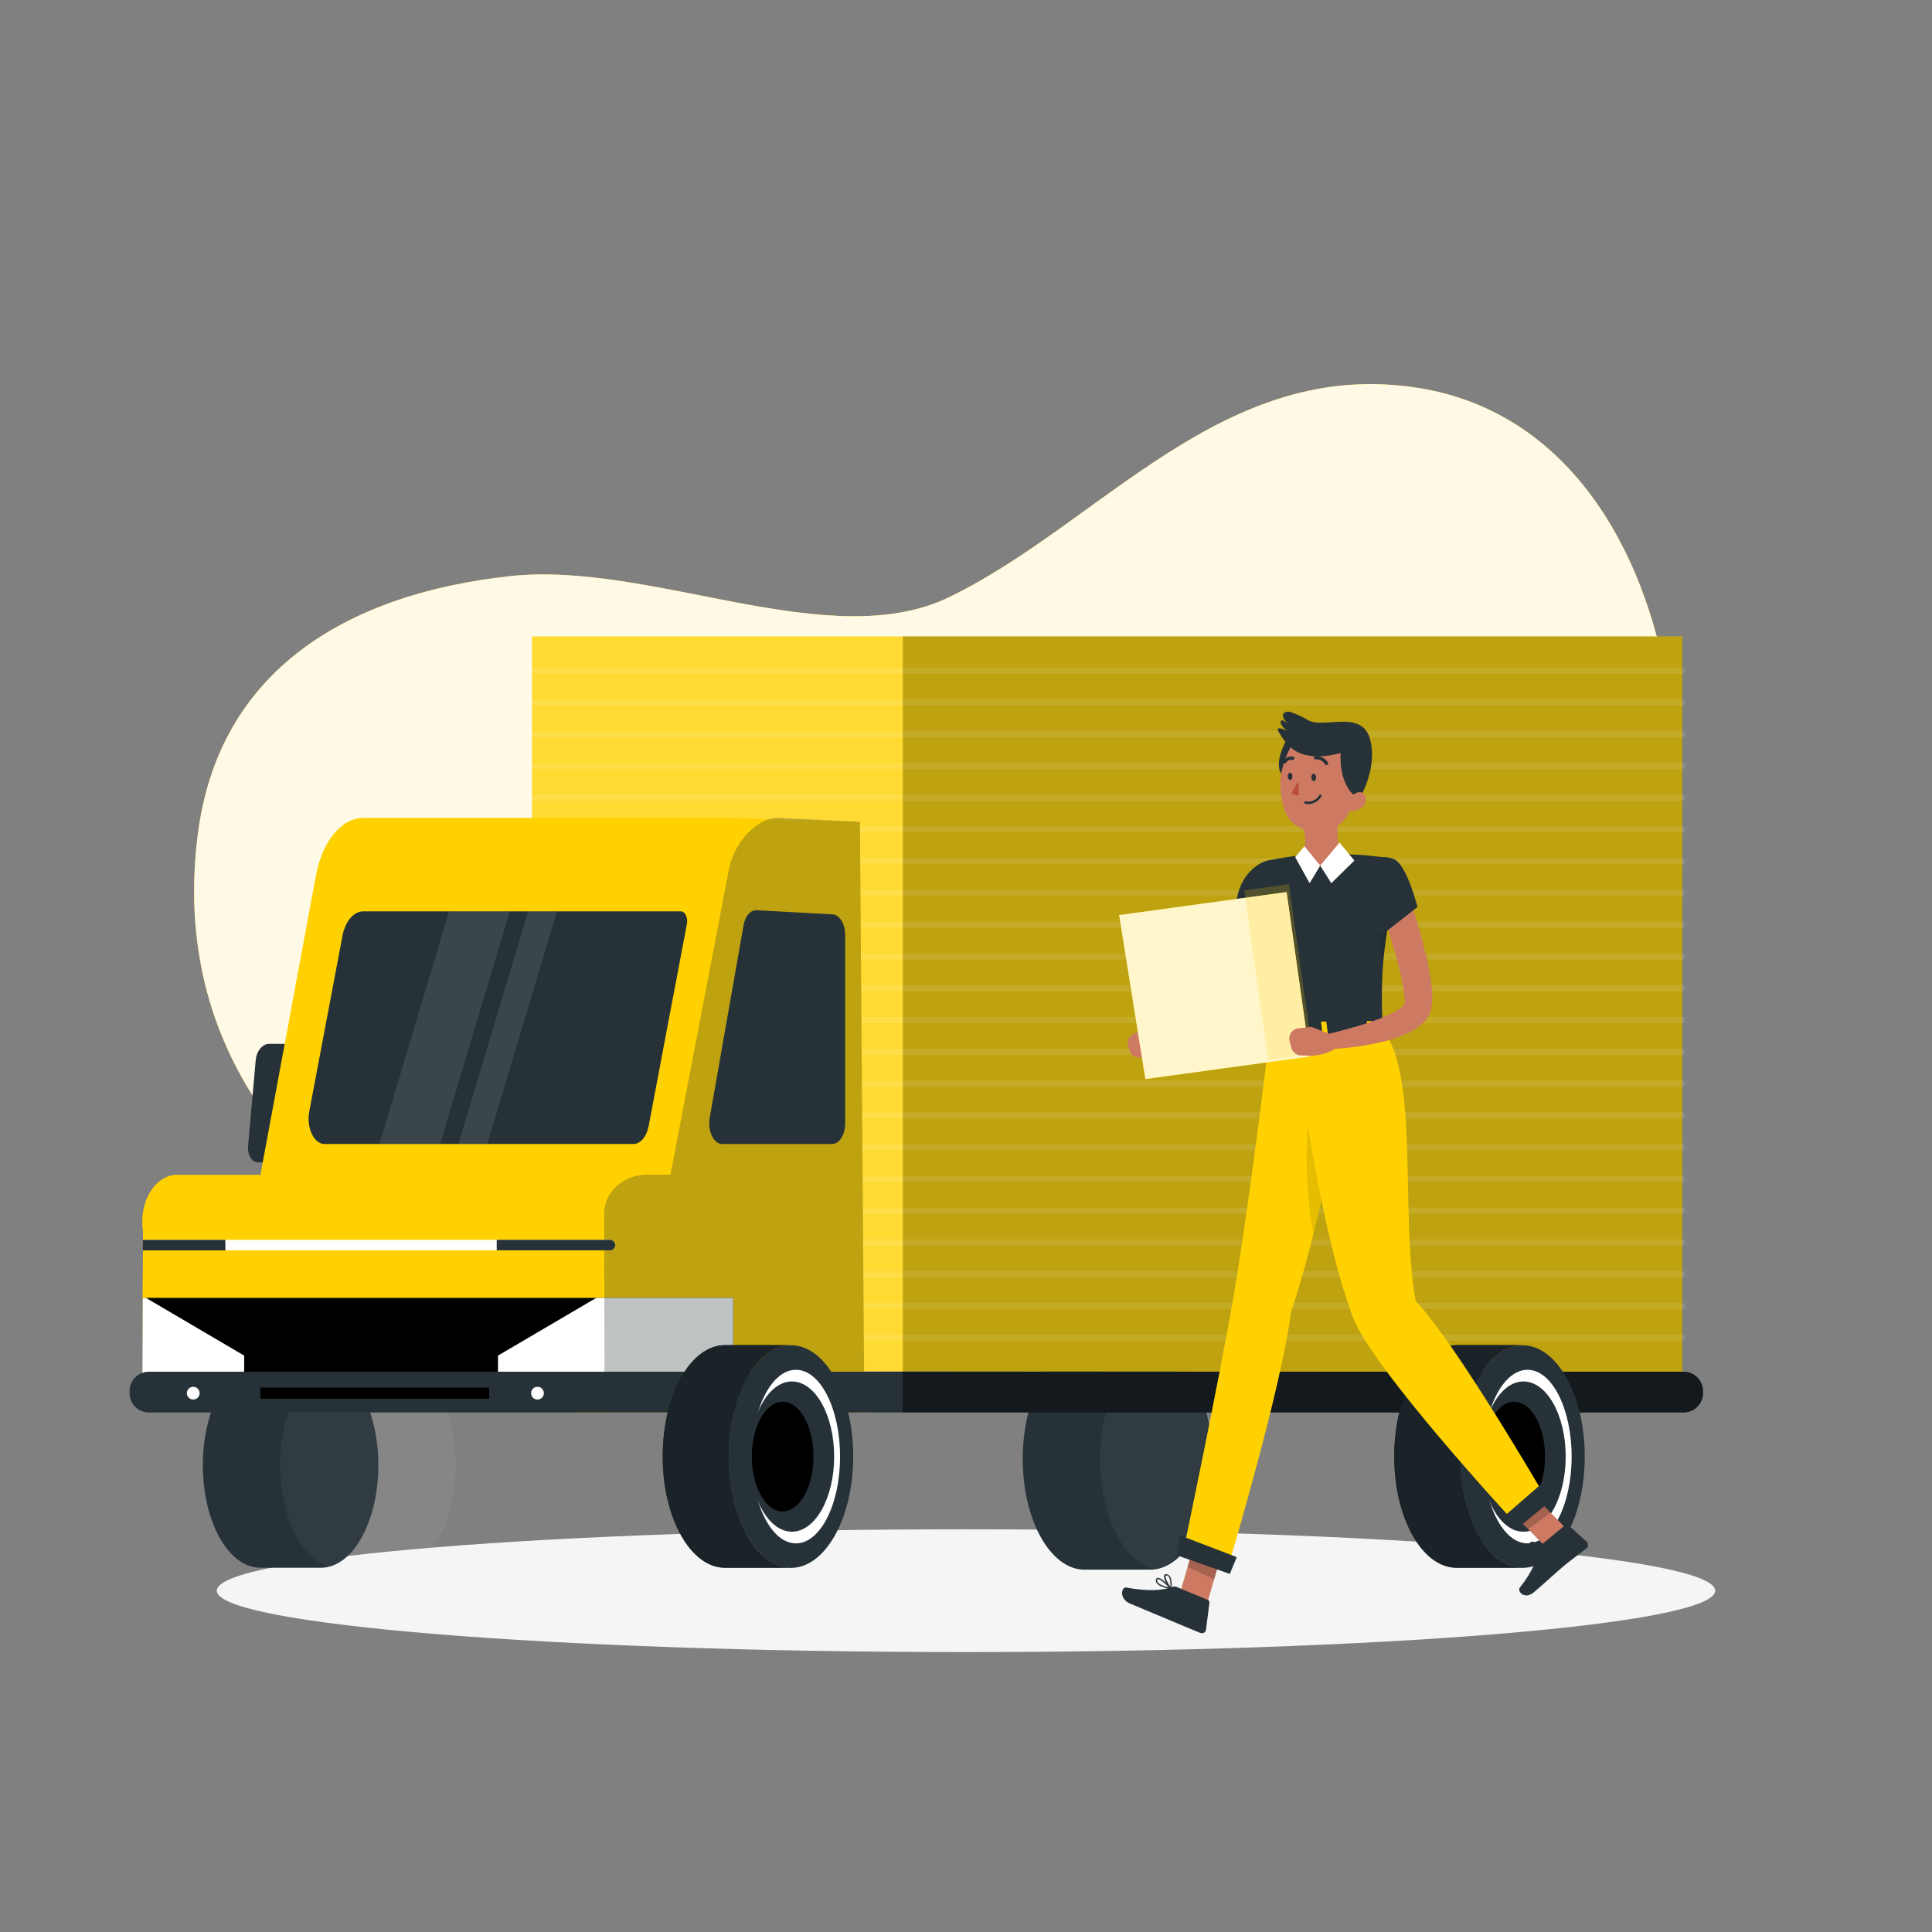 <svg width="620" height="620" viewBox="0 0 620 620" fill="none" xmlns="http://www.w3.org/2000/svg">
<rect x="0" y="0" width="620" height="620" fill="#808080" stroke="none"/>
<path d="M304.705 191.592C353.735 167.735 392.621 114.353 455.44 124.545C502.56 132.209 527.781 174.976 535.383 221.613C555.371 344.05 403.732 428.556 301.494 437.831C195.585 447.503 47.12 392.286 63.55 267.269C70.321 215.76 110.459 190.65 163.792 184.884C209.027 179.986 266.241 210.316 304.705 191.592Z" fill="#FFD100"/>
<path opacity="0.9" d="M304.705 191.592C353.735 167.735 392.621 114.353 455.44 124.545C502.56 132.209 527.781 174.976 535.383 221.613C555.371 344.05 403.732 428.556 301.494 437.831C195.585 447.503 47.12 392.286 63.55 267.269C70.321 215.76 110.459 190.65 163.792 184.884C209.027 179.986 266.241 210.316 304.705 191.592Z" fill="white"/>
<path d="M310 530.174C442.782 530.174 550.423 521.353 550.423 510.471C550.423 499.589 442.782 490.767 310 490.767C177.217 490.767 69.576 499.589 69.576 510.471C69.576 521.353 177.217 530.174 310 530.174Z" fill="#F5F5F5"/>
<path d="M369.123 432.661H348.043C337.069 432.661 328.203 448.57 328.203 468.199C328.203 487.828 337.094 503.725 348.043 503.725H369.123C380.097 503.725 388.963 487.816 388.963 468.199C388.963 448.582 380.097 432.661 369.123 432.661Z" fill="#263238"/>
<mask id="mask0_482_147" style="mask-type:luminance" maskUnits="userSpaceOnUse" x="328" y="432" width="61" height="72">
<path d="M369.123 432.661H348.043C337.069 432.661 328.203 448.57 328.203 468.199C328.203 487.828 337.094 503.725 348.043 503.725H369.123C380.097 503.725 388.963 487.816 388.963 468.199C388.963 448.582 380.097 432.661 369.123 432.661Z" fill="white"/>
</mask>
<g mask="url(#mask0_482_147)">
<path opacity="0.05" d="M393.923 432.661H372.843C361.869 432.661 353.003 448.57 353.003 468.199C353.003 487.828 361.894 503.725 372.843 503.725H393.923C404.897 503.725 413.763 487.816 413.763 468.199C413.763 448.582 404.897 432.661 393.923 432.661Z" fill="white"/>
</g>
<path d="M539.884 440.274L170.748 440.014V204.228H539.884V440.274Z" fill="#FFD100"/>
<path opacity="0.3" d="M539.884 204.228H289.701V440.262H539.884V204.228Z" fill="#263238"/>
<path opacity="0.2" d="M289.701 204.228H170.748V444.924H289.701V204.228Z" fill="white"/>
<path opacity="0.1" d="M171.641 215.19H539.883" stroke="white" stroke-width="2" stroke-linecap="round" stroke-linejoin="round"/>
<path opacity="0.1" d="M171.641 225.395H539.883" stroke="white" stroke-width="2" stroke-linecap="round" stroke-linejoin="round"/>
<path opacity="0.1" d="M171.641 235.588H539.883" stroke="white" stroke-width="2" stroke-linecap="round" stroke-linejoin="round"/>
<path opacity="0.1" d="M171.641 245.781H539.883" stroke="white" stroke-width="2" stroke-linecap="round" stroke-linejoin="round"/>
<path opacity="0.1" d="M171.641 255.986H539.883" stroke="white" stroke-width="2" stroke-linecap="round" stroke-linejoin="round"/>
<path opacity="0.1" d="M171.641 266.178H539.883" stroke="white" stroke-width="2" stroke-linecap="round" stroke-linejoin="round"/>
<path opacity="0.1" d="M171.641 276.371H539.883" stroke="white" stroke-width="2" stroke-linecap="round" stroke-linejoin="round"/>
<path opacity="0.1" d="M171.641 286.564H539.883" stroke="white" stroke-width="2" stroke-linecap="round" stroke-linejoin="round"/>
<path opacity="0.1" d="M171.641 296.769H539.883" stroke="white" stroke-width="2" stroke-linecap="round" stroke-linejoin="round"/>
<path opacity="0.1" d="M171.641 306.962H539.883" stroke="white" stroke-width="2" stroke-linecap="round" stroke-linejoin="round"/>
<path opacity="0.1" d="M171.641 317.155H539.883" stroke="white" stroke-width="2" stroke-linecap="round" stroke-linejoin="round"/>
<path opacity="0.1" d="M171.641 327.36H539.883" stroke="white" stroke-width="2" stroke-linecap="round" stroke-linejoin="round"/>
<path opacity="0.1" d="M171.641 337.553H539.883" stroke="white" stroke-width="2" stroke-linecap="round" stroke-linejoin="round"/>
<path opacity="0.1" d="M171.641 347.746H539.883" stroke="white" stroke-width="2" stroke-linecap="round" stroke-linejoin="round"/>
<path opacity="0.1" d="M171.641 357.938H539.883" stroke="white" stroke-width="2" stroke-linecap="round" stroke-linejoin="round"/>
<path opacity="0.1" d="M171.641 368.144H539.883" stroke="white" stroke-width="2" stroke-linecap="round" stroke-linejoin="round"/>
<path opacity="0.1" d="M171.641 378.336H539.883" stroke="white" stroke-width="2" stroke-linecap="round" stroke-linejoin="round"/>
<path opacity="0.1" d="M171.641 388.529H539.883" stroke="white" stroke-width="2" stroke-linecap="round" stroke-linejoin="round"/>
<path opacity="0.1" d="M171.641 398.734H539.883" stroke="white" stroke-width="2" stroke-linecap="round" stroke-linejoin="round"/>
<path opacity="0.1" d="M171.641 408.927H539.883" stroke="white" stroke-width="2" stroke-linecap="round" stroke-linejoin="round"/>
<path opacity="0.1" d="M171.641 419.12H539.883" stroke="white" stroke-width="2" stroke-linecap="round" stroke-linejoin="round"/>
<path opacity="0.1" d="M171.641 429.325H539.883" stroke="white" stroke-width="2" stroke-linecap="round" stroke-linejoin="round"/>
<path d="M103.007 437.298H83.502C73.334 437.298 65.1 452.03 65.1 470.208C65.1 488.386 73.334 503.105 83.502 503.105H103.007C113.175 503.105 121.409 488.374 121.409 470.208C121.409 452.042 113.175 437.298 103.007 437.298Z" fill="#263238"/>
<path opacity="0.05" d="M127.819 437.298H108.301C98.133 437.298 89.9 452.03 89.9 470.208C89.9 488.386 98.133 503.105 108.301 503.105H127.819C137.975 503.105 146.221 488.374 146.221 470.208C146.221 452.042 137.975 437.298 127.819 437.298Z" fill="white"/>
<path d="M92.157 373.029H82.931C81.121 373.091 79.633 371.157 79.596 368.702C79.571 368.446 79.571 368.188 79.596 367.933L82.076 340.07C82.386 337.206 84.159 335.11 86.292 334.974H95.604C97.402 334.974 98.89 336.871 98.927 339.326C98.927 339.574 98.927 339.822 98.927 340.07L96.447 367.933C96.075 370.76 94.24 372.955 92.157 373.029Z" fill="#263238"/>
<path d="M101.382 280.996L83.588 376.96L277.314 452.848L275.962 263.723L233.356 262.483H116.647C109.628 262.421 103.441 269.961 101.382 280.996Z" fill="#FFD100"/>
<path d="M245.52 296.434C238.291 296.112 231.806 302.039 229.685 310.88L215.028 372.285H186.818L185.281 453.294H278.07" fill="#FFD100"/>
<path d="M104.16 367.127C101.32 367.127 99.026 363.481 99.026 358.993C99.025 358.21 99.1 357.429 99.25 356.661L109.901 300.316C110.794 295.641 113.522 292.442 116.61 292.454H218.513C219.616 292.454 220.522 293.868 220.522 295.629C220.524 295.941 220.495 296.252 220.435 296.559C218.203 308.165 210.949 346.617 208.171 361.324C207.526 364.771 205.518 367.127 203.211 367.127H104.16Z" fill="#263238"/>
<path d="M197.929 392.1C197.927 393.088 197.857 394.074 197.718 395.052L197.185 398.685L196.875 400.83L194.593 416.504L190.873 441.986L189.844 449.066H45.645V441.986L45.744 416.504L45.88 401.264V395.064C44.64 386.88 48.596 378.944 54.622 377.295C55.329 377.102 56.059 377.006 56.792 377.01H186.819C192.957 376.96 197.929 383.755 197.929 392.1Z" fill="#FFD100"/>
<path d="M271.225 300.08V360.481C271.225 364.139 269.353 367.115 267.034 367.127H231.793C229.474 367.127 227.602 364.151 227.602 360.481C227.601 359.882 227.651 359.285 227.751 358.695L238.613 296.943C239.134 293.979 240.87 291.983 242.804 292.095L267.183 293.434C269.44 293.57 271.225 296.509 271.225 300.08Z" fill="#263238"/>
<path opacity="0.1" d="M163.605 292.454H144.137L121.78 367.127H141.261L163.605 292.454Z" fill="white"/>
<path opacity="0.1" d="M178.759 292.454H169.459L147.114 367.127H156.401L178.759 292.454Z" fill="white"/>
<path d="M235.29 416.504V441.986H45.669L45.768 416.504H235.29Z" fill="black"/>
<path d="M208.878 416.504H191.344L159.811 435.029V441.986H235.29V416.504H208.878Z" fill="white"/>
<path d="M78.355 435.029V441.986H45.669L45.768 416.504H46.834L78.355 435.029Z" fill="white"/>
<path opacity="0.3" d="M277.401 453.295L275.962 263.723L249.922 262.483C243.425 262.161 235.923 269.713 234.025 278.467L215.153 376.96H207.799C199.541 376.96 193.887 382.974 193.899 389.36L194.011 453.319H277.401" fill="#263238"/>
<path d="M197.445 399.578C197.442 399.813 197.39 400.045 197.292 400.258C197.194 400.472 197.052 400.663 196.875 400.818C196.572 401.099 196.172 401.254 195.759 401.252H45.88V397.879H195.796C196.081 397.88 196.362 397.953 196.611 398.092C196.861 398.231 197.071 398.43 197.222 398.673C197.379 398.948 197.456 399.261 197.445 399.578Z" fill="white"/>
<path d="M72.317 397.891V401.264H45.831L45.843 397.891H72.317Z" fill="#263238"/>
<path d="M197.445 399.578C197.442 399.813 197.39 400.045 197.292 400.258C197.194 400.472 197.052 400.663 196.875 400.818C196.571 401.099 196.172 401.254 195.759 401.252H159.402V397.879H195.759C196.044 397.88 196.325 397.953 196.574 398.092C196.823 398.231 197.034 398.43 197.185 398.673C197.354 398.944 197.445 399.258 197.445 399.578Z" fill="#263238"/>
<path d="M546.505 446.4V447.07C546.505 448.714 545.852 450.291 544.689 451.454C543.526 452.616 541.95 453.27 540.305 453.27H47.777C46.133 453.27 44.556 452.616 43.393 451.454C42.23 450.291 41.577 448.714 41.577 447.07V446.4C41.577 444.756 42.23 443.179 43.393 442.016C44.556 440.853 46.133 440.2 47.777 440.2H540.305C541.95 440.2 543.526 440.853 544.689 442.016C545.852 443.179 546.505 444.756 546.505 446.4Z" fill="#263238"/>
<path d="M156.996 445.296H83.588V448.88H156.996V445.296Z" fill="black"/>
<path d="M64.058 447.082C64.058 447.486 63.939 447.881 63.714 448.217C63.49 448.554 63.171 448.816 62.798 448.971C62.425 449.126 62.014 449.167 61.618 449.089C61.221 449.012 60.857 448.818 60.57 448.533C60.283 448.248 60.087 447.885 60.007 447.489C59.927 447.093 59.966 446.682 60.118 446.308C60.272 445.933 60.532 445.613 60.867 445.387C61.201 445.16 61.596 445.038 62 445.036C62.27 445.034 62.537 445.086 62.787 445.188C63.036 445.29 63.263 445.441 63.455 445.631C63.646 445.821 63.798 446.047 63.901 446.296C64.005 446.545 64.058 446.812 64.058 447.082Z" fill="white"/>
<path d="M174.53 447.082C174.53 447.487 174.41 447.882 174.185 448.219C173.96 448.555 173.641 448.818 173.267 448.972C172.893 449.127 172.482 449.168 172.085 449.089C171.688 449.01 171.323 448.815 171.037 448.529C170.751 448.243 170.556 447.878 170.477 447.481C170.398 447.084 170.439 446.673 170.594 446.299C170.749 445.925 171.011 445.606 171.347 445.381C171.684 445.156 172.079 445.036 172.484 445.036C172.753 445.036 173.019 445.089 173.267 445.192C173.515 445.295 173.741 445.445 173.931 445.635C174.121 445.825 174.271 446.051 174.374 446.299C174.477 446.547 174.53 446.813 174.53 447.082Z" fill="white"/>
<path d="M233.852 467.393C233.852 447.665 242.792 431.669 253.828 431.669H232.636C221.613 431.669 212.672 447.665 212.672 467.393C212.672 487.122 221.613 503.105 232.636 503.105H253.828C242.792 503.143 233.852 487.159 233.852 467.393Z" fill="black"/>
<path opacity="0.7" d="M233.852 467.393C233.852 447.665 242.792 431.669 253.828 431.669H232.636C221.613 431.669 212.672 447.665 212.672 467.393C212.672 487.122 221.613 503.105 232.636 503.105H253.828C242.792 503.143 233.852 487.159 233.852 467.393Z" fill="#263238"/>
<path d="M253.828 503.155C264.861 503.155 273.804 487.16 273.804 467.43C273.804 447.7 264.861 431.706 253.828 431.706C242.795 431.706 233.852 447.7 233.852 467.43C233.852 487.16 242.795 503.155 253.828 503.155Z" fill="#263238"/>
<path d="M255.427 495.281C263.248 495.281 269.588 482.812 269.588 467.43C269.588 452.049 263.248 439.58 255.427 439.58C247.607 439.58 241.267 452.049 241.267 467.43C241.267 482.812 247.607 495.281 255.427 495.281Z" fill="white"/>
<path d="M254.138 491.536C261.623 491.536 267.691 480.743 267.691 467.43C267.691 454.117 261.623 443.325 254.138 443.325C246.653 443.325 240.585 454.117 240.585 467.43C240.585 480.743 246.653 491.536 254.138 491.536Z" fill="#263238"/>
<path d="M251.162 485.026C256.627 485.026 261.057 477.148 261.057 467.43C261.057 457.713 256.627 449.835 251.162 449.835C245.697 449.835 241.267 457.713 241.267 467.43C241.267 477.148 245.697 485.026 251.162 485.026Z" fill="black"/>
<path opacity="0.5" d="M546.505 446.4V447.07C546.505 448.714 545.852 450.291 544.689 451.454C543.527 452.616 541.95 453.27 540.305 453.27H289.701V440.2H540.305C541.95 440.2 543.527 440.853 544.689 442.016C545.852 443.179 546.505 444.756 546.505 446.4Z" fill="black"/>
<path d="M468.621 467.393C468.621 447.665 477.561 431.669 488.585 431.669H467.406C456.37 431.669 447.429 447.665 447.429 467.393C447.429 487.122 456.37 503.105 467.406 503.105H488.56C477.561 503.143 468.621 487.159 468.621 467.393Z" fill="black"/>
<path opacity="0.7" d="M468.621 467.393C468.621 447.665 477.561 431.669 488.585 431.669H467.406C456.37 431.669 447.429 447.665 447.429 467.393C447.429 487.122 456.37 503.105 467.406 503.105H488.56C477.561 503.143 468.621 487.159 468.621 467.393Z" fill="#263238"/>
<path d="M488.585 503.155C499.617 503.155 508.561 487.16 508.561 467.43C508.561 447.7 499.617 431.706 488.585 431.706C477.552 431.706 468.608 447.7 468.608 467.43C468.608 487.16 477.552 503.155 488.585 503.155Z" fill="#263238"/>
<path d="M490.197 495.281C498.018 495.281 504.358 482.812 504.358 467.43C504.358 452.049 498.018 439.58 490.197 439.58C482.376 439.58 476.036 452.049 476.036 467.43C476.036 482.812 482.376 495.281 490.197 495.281Z" fill="white"/>
<path d="M488.895 491.536C496.38 491.536 502.448 480.743 502.448 467.43C502.448 454.117 496.38 443.325 488.895 443.325C481.41 443.325 475.342 454.117 475.342 467.43C475.342 480.743 481.41 491.536 488.895 491.536Z" fill="#263238"/>
<path d="M485.919 485.026C491.384 485.026 495.814 477.148 495.814 467.43C495.814 457.713 491.384 449.835 485.919 449.835C480.454 449.835 476.023 457.713 476.023 467.43C476.023 477.148 480.454 485.026 485.919 485.026Z" fill="black"/>
<path d="M407.786 292.64C407.538 297.414 407.104 302.027 406.398 306.726C405.787 311.581 404.724 316.367 403.223 321.024C402.75 322.38 402.156 323.691 401.45 324.942C400.958 325.786 400.358 326.561 399.664 327.248L399.317 327.571L399.119 327.72L399.02 327.806L398.598 328.092L397.767 328.674C395.661 330.026 393.446 331.2 391.146 332.184C386.779 334.103 382.241 335.606 377.592 336.672L375.98 332.258C379.924 330.076 383.966 327.844 387.649 325.525C389.449 324.42 391.18 323.207 392.832 321.892L393.378 321.433L393.65 321.197C393.65 321.197 393.762 321.011 393.898 320.714C394.261 319.912 394.559 319.082 394.791 318.234C395.352 316.194 395.795 314.124 396.118 312.034C396.502 309.876 396.812 307.681 397.073 305.449C397.581 301.022 398.015 296.484 398.313 292.07L407.786 292.64Z" fill="#CE7A63"/>
<path d="M378.919 332.32L371.306 329.964L372.732 339.177C372.732 339.177 377.692 338.557 380.172 335.78L378.919 332.32Z" fill="#CE7A63"/>
<path d="M362.08 335.891L362.502 337.131C362.74 337.816 363.194 338.405 363.795 338.81C364.397 339.215 365.114 339.413 365.838 339.376L369.719 339.202L368.28 329.964L364.015 331.638C363.206 331.96 362.552 332.583 362.192 333.375C361.831 334.168 361.791 335.07 362.08 335.891Z" fill="#CE7A63"/>
<path d="M416.789 283.7C416.789 286.577 415.4 292.256 414.21 296.521C413.329 299.584 412.598 301.915 412.598 301.915L410.849 301.481L396.441 297.836C396.217 290.396 396.503 282.299 403.881 277.438C408.493 274.387 416.752 278.579 416.789 283.7Z" fill="#263238"/>
<path opacity="0.3" d="M416.777 284.196C415.834 283.204 413.701 283.03 409.051 284.506C402.393 286.614 400.533 293.905 400.446 298.852L410.849 301.481L411.742 301.717L412.598 301.915C412.598 301.915 412.957 300.75 413.478 298.976C413.689 298.257 413.949 297.414 414.197 296.496C415.438 292.485 416.302 288.367 416.777 284.196Z" fill="black"/>
<path d="M387.215 515.183L378.423 512.108L383.954 493.061L392.733 496.149L387.215 515.183Z" fill="#CE7A63"/>
<path d="M504.68 492.615L497.525 497.947L482.881 483.104L490.036 477.772L504.68 492.615Z" fill="#CE7A63"/>
<path d="M494.599 495.777L502.324 489.391C502.455 489.277 502.622 489.215 502.795 489.215C502.968 489.215 503.136 489.277 503.266 489.391L509.194 494.772C509.327 494.905 509.432 495.062 509.504 495.236C509.577 495.409 509.614 495.595 509.614 495.783C509.614 495.971 509.577 496.157 509.504 496.33C509.432 496.504 509.327 496.661 509.194 496.794L509.07 496.905C506.342 499.088 504.903 500.005 501.506 502.808C499.423 504.531 495.045 508.66 492.156 511.041C489.267 513.422 486.762 510.706 487.754 509.454C492.181 503.849 493.21 500.154 493.731 497.128C493.856 496.591 494.162 496.114 494.599 495.777Z" fill="#263238"/>
<path d="M377.828 509.355L387.599 513.434C387.774 513.511 387.918 513.641 388.012 513.807C388.106 513.972 388.144 514.163 388.12 514.352L387.016 522.97C386.973 523.315 386.795 523.629 386.52 523.843C386.246 524.057 385.898 524.153 385.553 524.111C385.425 524.097 385.299 524.064 385.181 524.012C381.722 522.61 380.097 521.916 375.807 520.118L362.638 514.6C359.067 513.1 359.836 509.181 361.398 509.466C368.627 510.781 373.29 510.347 376.142 509.268C376.415 509.17 376.704 509.128 376.994 509.143C377.283 509.158 377.567 509.23 377.828 509.355Z" fill="#263238"/>
<path opacity="0.2" d="M383.954 493.074L381.114 502.882L389.67 506.751L392.745 496.149L383.954 493.074Z" fill="black"/>
<path opacity="0.2" d="M490.048 477.772L482.881 483.104L490.432 490.755L497.587 485.423L490.048 477.772Z" fill="black"/>
<path d="M443.821 330.249L407.613 330.77C402.653 302.734 401.413 289.354 401.413 282.918C401.407 281.313 401.961 279.756 402.979 278.516C403.998 277.275 405.417 276.429 406.993 276.123C409.2 275.689 411.953 275.193 414.718 274.809C415.661 274.685 416.616 274.561 417.558 274.462C423.026 273.993 428.521 273.914 434 274.226C434.819 274.226 435.625 274.3 436.48 274.35C440.2 274.586 443.598 275.057 446.016 275.429C446.886 275.569 447.664 276.049 448.18 276.762C448.696 277.476 448.908 278.366 448.769 279.236C448.775 279.298 448.775 279.36 448.769 279.422C447.702 284.382 446.834 288.784 446.14 292.702C445.036 298.902 444.342 303.961 443.933 308.376C443.313 315.652 443.275 322.967 443.821 330.249Z" fill="#263238"/>
<path opacity="0.1" d="M443.92 308.413C442.098 302.944 442.197 291.598 444.156 287.928L446.152 292.727C445.024 298.964 444.33 303.998 443.92 308.413Z" fill="black"/>
<path d="M407.613 330.77C407.613 330.77 401.413 383.482 395.821 416.33C391.394 442.048 380.209 495.578 380.209 495.578L394.729 500.724C394.729 500.724 411.358 444.924 414.272 421.092C425.99 386.731 434.422 330.51 434.422 330.51L407.613 330.77Z" fill="#FFD100"/>
<path d="M377.853 499.174L394.655 505.089L396.899 499.695L378.671 492.726L377.853 499.174Z" fill="#263238"/>
<path opacity="0.1" d="M425.965 346.431L420.534 356.835C418.55 364.672 419.021 383.743 421.538 395.796C426.052 377.63 429.66 358.509 431.904 345.675L425.965 346.431Z" fill="black"/>
<path d="M415.475 330.77C415.475 330.77 421.96 389.769 434.075 422.53C440.151 438.96 485.225 487.667 485.225 487.667L495.393 479.533C495.393 479.533 466.811 430.392 454.311 417.533C449.215 389.013 455.626 346.258 443.784 330.262L415.475 330.77Z" fill="#FFD100"/>
<path d="M486.08 491.152L498.009 481.38L494.785 476.086L481.728 487.456L486.08 491.152Z" fill="#263238"/>
<path d="M444.391 328.129L446.065 331.34C446.189 331.588 445.904 331.861 445.483 331.861L407.489 332.407C407.154 332.407 406.894 332.246 406.857 332.047L406.497 328.811C406.497 328.588 406.757 328.389 407.105 328.389L443.784 327.856C443.9 327.849 444.015 327.87 444.121 327.918C444.227 327.965 444.32 328.038 444.391 328.129Z" fill="#263238"/>
<path d="M439.469 332.32H440.473C440.659 332.32 440.808 332.208 440.796 332.097L440.262 327.881C440.262 327.757 440.089 327.67 439.89 327.67H438.96C438.762 327.67 438.613 327.782 438.638 327.893L439.159 332.097C439.097 332.196 439.283 332.32 439.469 332.32Z" fill="#FFD100"/>
<path d="M410.217 332.717H411.209C411.408 332.717 411.544 332.605 411.532 332.481L411.023 328.278C411.023 328.154 410.825 328.054 410.626 328.054H409.634C409.436 328.054 409.287 328.166 409.3 328.29L409.82 332.494C409.845 332.618 410.019 332.717 410.217 332.717Z" fill="#FFD100"/>
<path d="M424.849 332.481H425.841C426.039 332.481 426.188 332.37 426.176 332.246L425.655 328.042C425.655 327.906 425.469 327.807 425.271 327.819H424.279C424.08 327.819 423.944 327.931 423.944 328.055L424.465 332.258C424.452 332.407 424.651 332.481 424.849 332.481Z" fill="#FFD100"/>
<path d="M359.154 293.657L412.895 286.279L420.335 339.041L367.561 346.282L359.154 293.657Z" fill="#FFD100"/>
<path opacity="0.8" d="M359.154 293.657L412.895 286.279L420.335 339.041L367.561 346.282L359.154 293.657Z" fill="white"/>
<path opacity="0.2" d="M413.633 283.731L399.282 285.76L406.98 340.192L421.33 338.163L413.633 283.731Z" fill="#FFD100"/>
<path d="M428.135 332.394L420.695 329.48L421.426 338.78C421.426 338.78 426.386 338.532 429.052 335.941L428.135 332.394Z" fill="#CE7A63"/>
<path d="M451.534 286.093C453.53 291.673 455.254 297.253 456.717 302.957C457.461 305.821 458.155 308.698 458.713 311.637C458.986 313.125 459.222 314.638 459.395 316.212C459.595 317.858 459.665 319.516 459.606 321.172C459.571 322.251 459.405 323.321 459.11 324.359C458.703 325.636 458.021 326.808 457.114 327.794C455.788 329.215 454.211 330.379 452.464 331.229C449.602 332.617 446.59 333.67 443.486 334.366C437.684 335.712 431.768 336.505 425.816 336.734L425.233 332.06C427.949 331.415 430.727 330.696 433.43 329.939C436.133 329.183 438.824 328.34 441.403 327.397C443.866 326.551 446.242 325.467 448.496 324.161C449.315 323.682 450.045 323.065 450.653 322.338C450.815 322.09 450.815 322.028 450.79 322.028C450.815 321.661 450.815 321.292 450.79 320.924C450.743 319.723 450.614 318.525 450.405 317.341C450.207 316.101 449.934 314.712 449.637 313.348C449.017 310.694 448.322 307.979 447.541 305.263C445.991 299.882 444.243 294.413 442.494 289.143L451.534 286.093Z" fill="#CE7A63"/>
<path d="M413.838 334.068L414.42 336.226C414.595 336.919 414.992 337.536 415.549 337.983C416.106 338.431 416.794 338.685 417.508 338.706L421.501 338.818L420.769 329.53L416.702 329.989C416.27 330.032 415.851 330.16 415.469 330.366C415.087 330.571 414.749 330.85 414.475 331.187C414.201 331.523 413.996 331.91 413.872 332.326C413.747 332.742 413.706 333.178 413.751 333.61C413.769 333.764 413.798 333.918 413.838 334.068Z" fill="#CE7A63"/>
<path d="M447.305 275.702C451.472 277.4 454.882 291.09 454.882 291.09L443.375 300.08C443.375 300.08 435.215 287.308 436.877 281.765C438.291 277.078 441.998 273.556 447.305 275.702Z" fill="#263238"/>
<path d="M491.784 499.646H491.635C491.427 499.631 491.226 499.565 491.051 499.452C490.875 499.339 490.731 499.184 490.631 499.001C490.557 498.895 490.513 498.772 490.502 498.643C490.491 498.515 490.514 498.386 490.569 498.269C491.077 497.277 494.289 496.881 494.636 496.843C494.677 496.836 494.72 496.841 494.758 496.859C494.796 496.877 494.827 496.906 494.847 496.943C494.871 496.977 494.883 497.018 494.883 497.06C494.883 497.102 494.871 497.143 494.847 497.178C494.177 498.083 492.875 499.571 491.784 499.646ZM494.202 497.327C492.962 497.513 491.214 497.922 490.966 498.468C490.936 498.514 490.92 498.568 490.92 498.623C490.92 498.678 490.936 498.732 490.966 498.778C491.024 498.905 491.117 499.014 491.232 499.092C491.348 499.171 491.483 499.217 491.623 499.224C492.243 499.224 493.235 498.555 494.227 497.327H494.202Z" fill="#263238"/>
<path d="M494.487 497.24C493.408 497.24 491.251 496.855 490.767 496C490.69 495.851 490.665 495.681 490.697 495.517C490.728 495.353 490.814 495.204 490.941 495.095C491.05 494.975 491.185 494.88 491.335 494.818C491.485 494.756 491.647 494.727 491.809 494.735C493.111 494.735 494.76 496.731 494.81 496.843C494.828 496.873 494.838 496.907 494.838 496.942C494.838 496.977 494.828 497.012 494.81 497.041C494.8 497.078 494.779 497.11 494.75 497.135C494.721 497.159 494.686 497.174 494.648 497.178L494.487 497.24ZM491.734 495.181C491.56 495.198 491.397 495.278 491.276 495.405C491.09 495.603 491.127 495.727 491.176 495.826C491.462 496.372 493.16 496.818 494.252 496.818C493.63 496.038 492.787 495.463 491.834 495.169L491.734 495.181Z" fill="#263238"/>
<path d="M372.831 509.156C372.142 508.932 371.54 508.498 371.107 507.916C371.009 507.745 370.95 507.554 370.932 507.357C370.915 507.16 370.941 506.962 371.008 506.776C371.042 506.668 371.103 506.572 371.186 506.496C371.269 506.42 371.37 506.367 371.479 506.342C372.62 506.131 375.311 509.02 375.832 509.603C375.856 509.639 375.869 509.683 375.869 509.727C375.869 509.771 375.856 509.814 375.832 509.851C375.811 509.89 375.778 509.921 375.737 509.939C375.697 509.957 375.652 509.961 375.609 509.95C374.658 509.78 373.728 509.514 372.831 509.156ZM371.975 506.825C371.848 506.764 371.707 506.738 371.566 506.751C371.566 506.751 371.455 506.751 371.405 506.9C371.355 507.029 371.336 507.167 371.349 507.305C371.362 507.443 371.406 507.576 371.479 507.693C371.864 508.363 373.191 508.995 375.075 509.404C374.191 508.39 373.153 507.519 372 506.825H371.975Z" fill="#263238"/>
<path d="M375.596 509.925H375.522C374.617 509.02 373.141 506.304 373.649 505.436C373.761 505.25 373.997 505.052 374.53 505.201C376.526 505.784 375.919 509.652 375.881 509.814C375.881 509.854 375.866 509.894 375.839 509.923C375.811 509.953 375.773 509.972 375.733 509.975C375.707 509.98 375.681 509.978 375.657 509.97C375.633 509.961 375.612 509.945 375.596 509.925ZM374.604 505.598H374.48C374.282 505.536 374.133 505.598 374.083 505.598C373.786 506.106 374.741 508.152 375.609 509.243C375.596 508.288 375.72 506.094 374.604 505.598Z" fill="#263238"/>
<path d="M413.019 237.125C413.019 237.125 408.059 245.421 411.779 249.054C415.499 252.687 416.591 239.804 416.591 239.804L413.019 237.125Z" fill="#263238"/>
<path d="M436.058 256.593C436.058 256.593 442.258 246.896 439.679 237.262C437.1 227.627 425.047 233.852 419.963 231.21C418.101 230.078 416.117 229.159 414.048 228.47C413.716 228.371 413.366 228.35 413.024 228.408C412.682 228.467 412.358 228.602 412.077 228.805C410.837 229.896 412.994 231.942 413.664 232.711C413.252 232.234 412.776 231.817 412.25 231.471C411.593 231.037 410.713 231 411.01 232.103C411.52 233.289 412.434 234.256 413.59 234.831C413.106 234.558 410.242 233.108 410.043 234.013C410.018 234.232 410.076 234.453 410.204 234.633C412.064 238.105 415.809 242.47 420.124 242.556C425.32 242.631 430.28 257.25 436.058 256.593Z" fill="#263238"/>
<path d="M438.253 257.027C437.931 260.301 433.07 260.338 433.07 260.338C432.274 262.212 430.952 263.814 429.263 264.951C429.114 266.928 429.18 268.915 429.462 270.878C430.28 273.966 431.322 275.032 432.624 275.726L431.582 276.756C429.588 277.906 427.336 278.533 425.035 278.578L423.671 277.785L421.885 278.07C416.925 276.446 418.165 273.11 418.165 273.11C419.07 270.845 419.118 268.328 418.302 266.03C413.54 264.542 411.593 260.4 410.924 253.431C410.254 246.462 414.172 239.791 414.172 239.791C419.554 244.987 430.218 241.651 430.218 241.651C429.759 251.422 434.322 255.031 434.322 255.031C435.823 253.692 438.563 253.766 438.253 257.027Z" fill="#CE7A63"/>
<path d="M420.943 257.92C422.223 257.562 423.329 256.751 424.056 255.638C424.114 255.551 424.137 255.443 424.118 255.339C424.1 255.235 424.042 255.143 423.956 255.08C423.914 255.049 423.866 255.027 423.815 255.014C423.764 255.001 423.711 254.999 423.659 255.007C423.607 255.015 423.557 255.034 423.513 255.061C423.468 255.088 423.429 255.125 423.398 255.167C422.98 255.919 422.331 256.518 421.548 256.875C420.765 257.232 419.888 257.329 419.046 257.151C418.946 257.12 418.837 257.13 418.744 257.179C418.651 257.228 418.581 257.311 418.55 257.412C418.518 257.514 418.528 257.624 418.577 257.719C418.625 257.814 418.709 257.886 418.81 257.92C419.509 258.103 420.244 258.103 420.943 257.92Z" fill="#263238"/>
<path d="M422.357 249.389C422.357 250.021 422.109 250.567 421.687 250.629C421.265 250.691 420.881 250.17 420.831 249.538C420.782 248.905 421.092 248.298 421.513 248.298C421.935 248.298 422.307 248.744 422.357 249.389Z" fill="#263238"/>
<path d="M414.768 249.066C414.768 249.699 414.52 250.244 414.098 250.306C413.677 250.368 413.305 249.847 413.255 249.215C413.205 248.583 413.503 248.037 413.925 247.975C414.346 247.913 414.731 248.422 414.768 249.066Z" fill="#263238"/>
<path d="M416.777 255.204L416.69 250.616L414.408 254.485C414.724 254.775 415.1 254.991 415.51 255.115C415.92 255.24 416.353 255.27 416.777 255.204Z" fill="#BA4D3C"/>
<path d="M425.816 245.52C425.87 245.505 425.921 245.48 425.965 245.446C426.025 245.41 426.078 245.363 426.12 245.306C426.162 245.25 426.192 245.185 426.208 245.117C426.224 245.048 426.226 244.978 426.214 244.908C426.202 244.839 426.177 244.773 426.139 244.714C425.726 244.022 425.127 243.46 424.41 243.091C423.693 242.723 422.887 242.563 422.084 242.631C422.014 242.638 421.946 242.66 421.885 242.694C421.824 242.729 421.77 242.775 421.727 242.831C421.685 242.886 421.653 242.95 421.636 243.018C421.618 243.086 421.614 243.157 421.625 243.226C421.643 243.366 421.716 243.492 421.828 243.578C421.939 243.664 422.08 243.702 422.22 243.685C422.82 243.647 423.418 243.776 423.949 244.056C424.481 244.336 424.925 244.756 425.233 245.272C425.291 245.37 425.379 245.447 425.484 245.492C425.589 245.537 425.705 245.546 425.816 245.52Z" fill="#263238"/>
<path d="M412.362 245.012C412.501 244.975 412.621 244.886 412.697 244.764C412.919 244.427 413.234 244.163 413.604 244.002C413.974 243.841 414.382 243.792 414.78 243.858C414.849 243.873 414.919 243.873 414.988 243.86C415.057 243.846 415.122 243.819 415.18 243.779C415.238 243.74 415.287 243.689 415.325 243.631C415.363 243.572 415.388 243.506 415.4 243.437C415.426 243.299 415.396 243.156 415.317 243.04C415.238 242.924 415.116 242.844 414.978 242.817C414.365 242.703 413.731 242.777 413.16 243.029C412.59 243.282 412.108 243.7 411.779 244.23C411.71 244.353 411.691 244.497 411.725 244.634C411.76 244.77 411.846 244.888 411.965 244.962C412.087 245.027 412.228 245.045 412.362 245.012Z" fill="#263238"/>
<path d="M434.645 276.161L431.979 278.765L427.23 283.427L425.444 280.587L423.671 277.785L429.871 270.395L434.384 275.851L434.645 276.161Z" fill="white"/>
<path d="M423.671 277.785L422.295 280.079L420.273 283.427L415.636 275.057L418.599 271.573L423.671 277.785Z" fill="white"/>
</svg>
